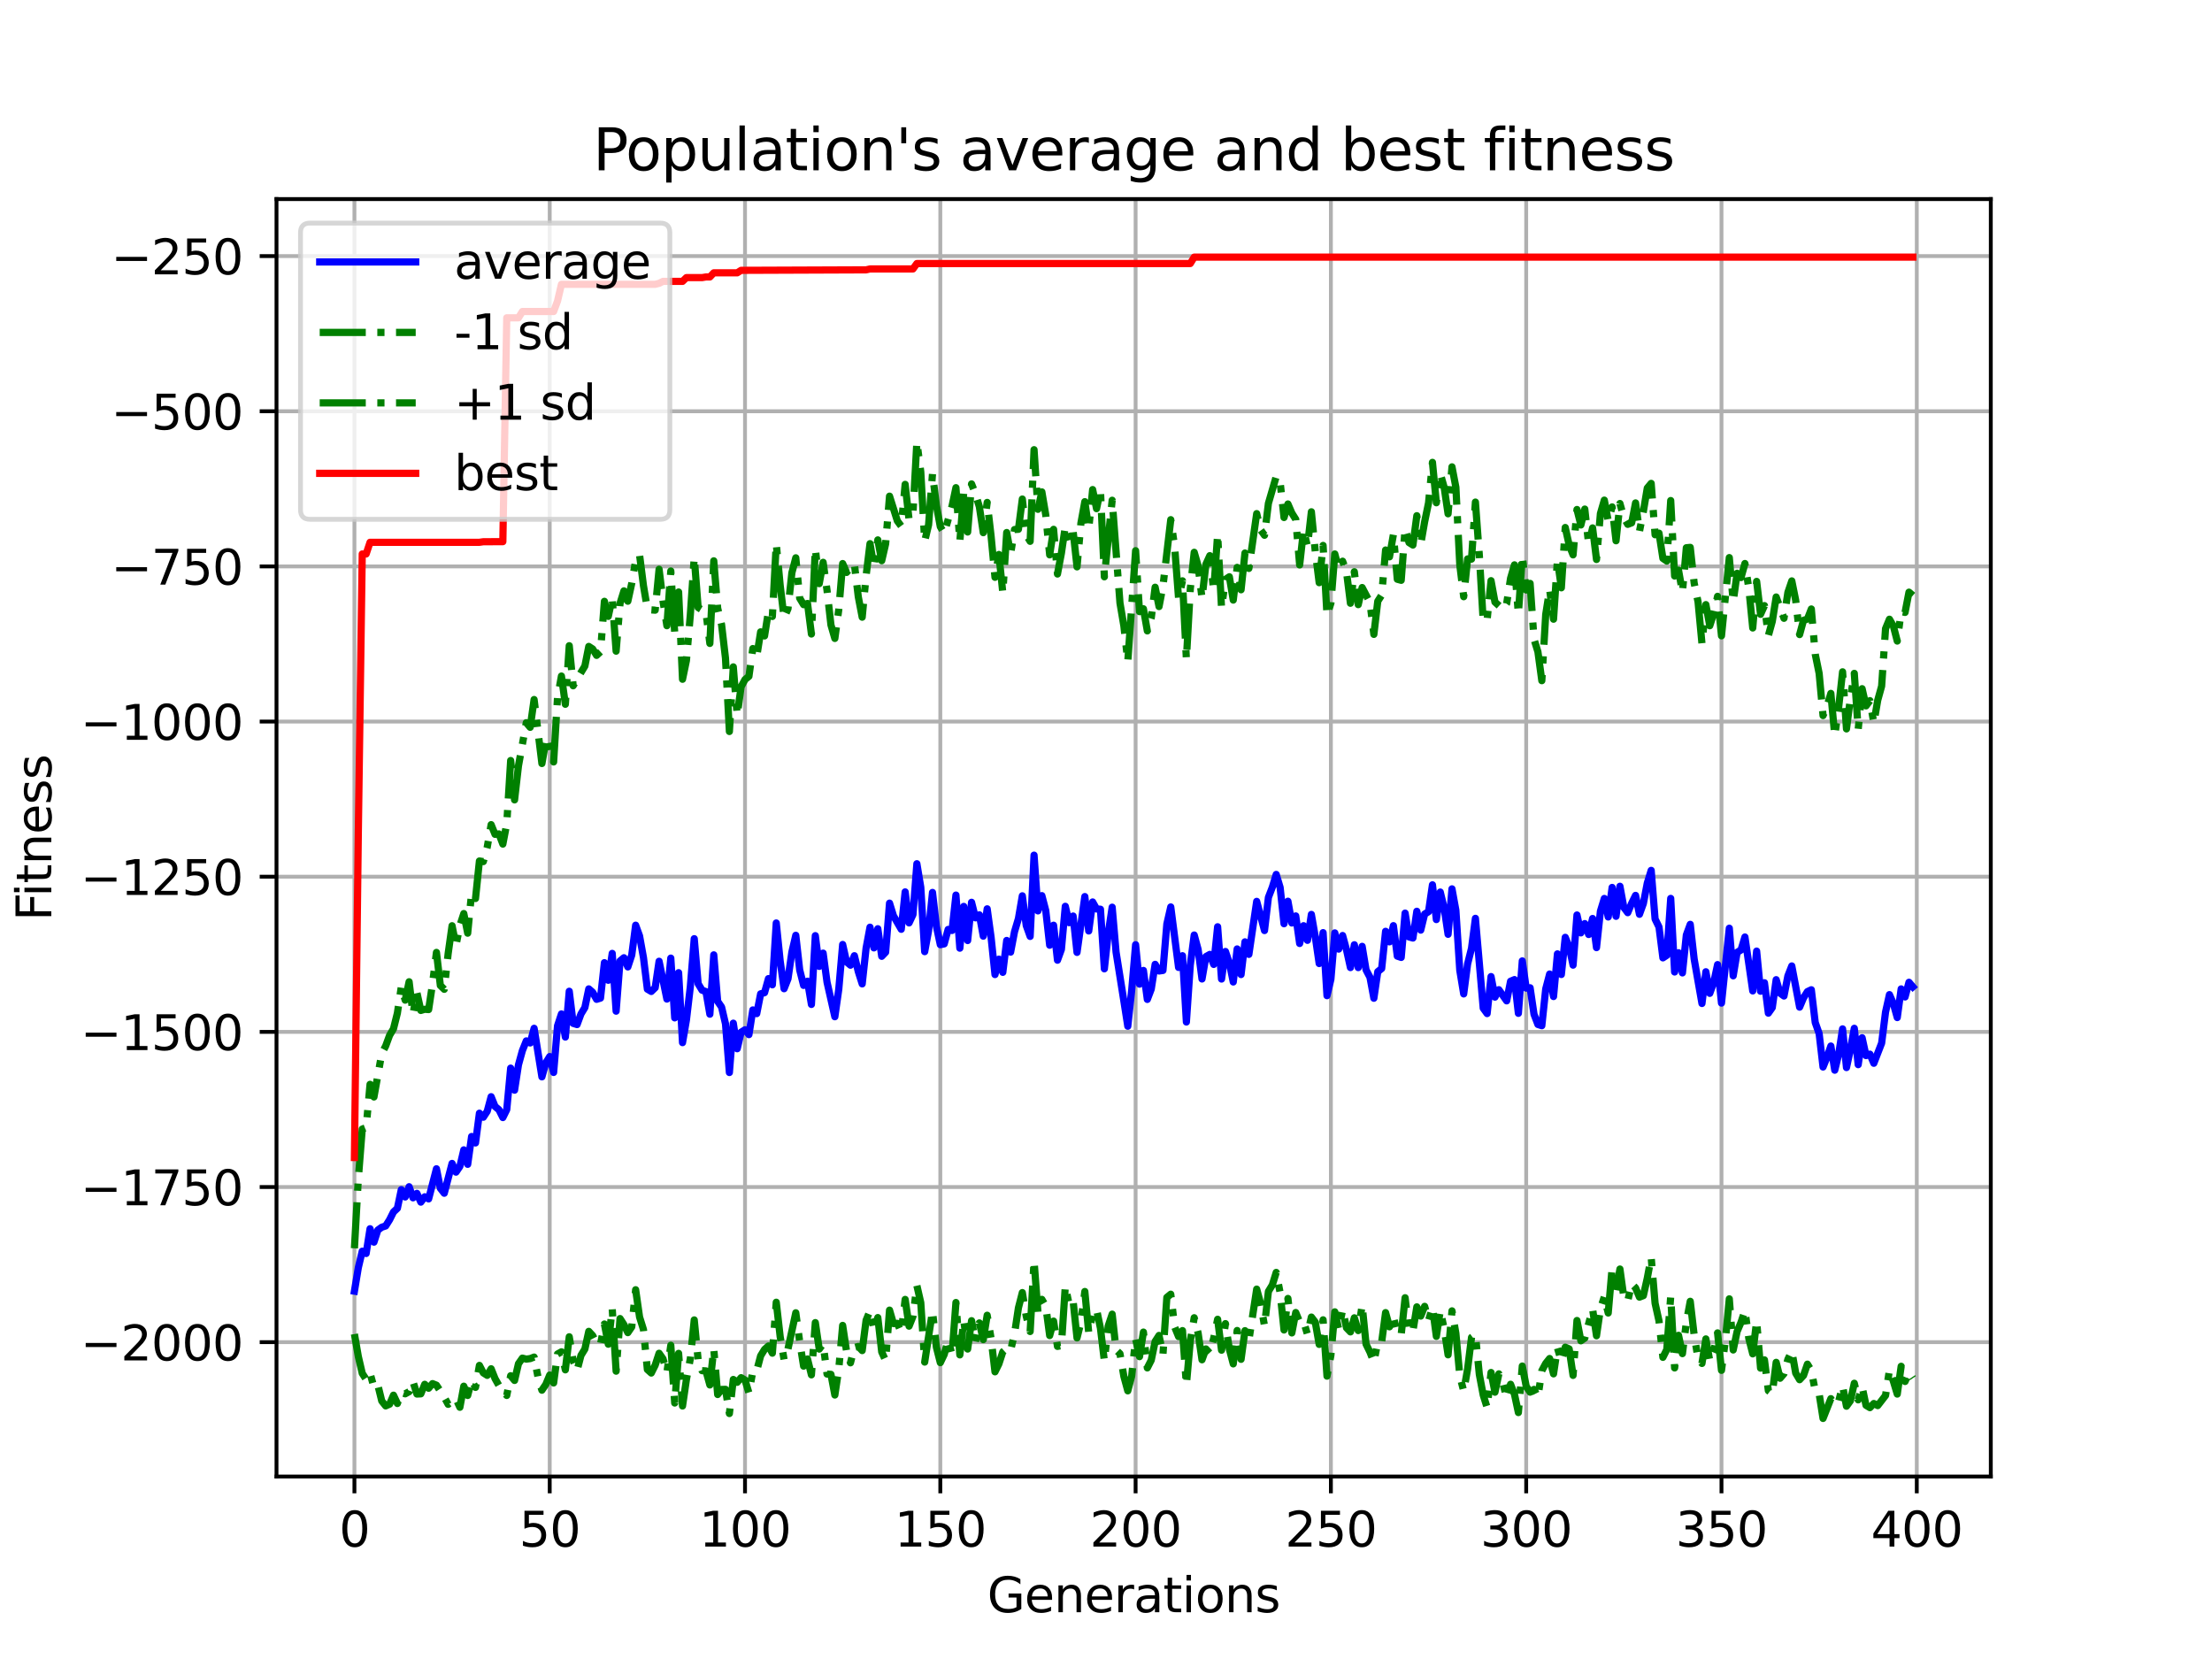 <?xml version="1.0" encoding="utf-8" standalone="no"?>
<!DOCTYPE svg PUBLIC "-//W3C//DTD SVG 1.1//EN"
  "http://www.w3.org/Graphics/SVG/1.1/DTD/svg11.dtd">
<svg xmlns:xlink="http://www.w3.org/1999/xlink" width="460.8pt" height="345.6pt" viewBox="0 0 460.8 345.6" xmlns="http://www.w3.org/2000/svg" version="1.1">
 <defs>
  <style type="text/css">*{stroke-linejoin: round; stroke-linecap: butt}</style>
 </defs>
 <g id="figure_1">
  <g id="patch_1">
   <path d="M 0 345.6 
L 460.8 345.6 
L 460.8 0 
L 0 0 
z
" style="fill: #ffffff"/>
  </g>
  <g id="axes_1">
   <g id="patch_2">
    <path d="M 57.6 307.584 
L 414.72 307.584 
L 414.72 41.472 
L 57.6 41.472 
z
" style="fill: #ffffff"/>
   </g>
   <g id="matplotlib.axis_1">
    <g id="xtick_1">
     <g id="line2d_1">
      <path d="M 73.833 307.584 
L 73.833 41.472 
" clip-path="url(#pc4bf089190)" style="fill: none; stroke: #b0b0b0; stroke-width: 0.8; stroke-linecap: square"/>
     </g>
     <g id="line2d_2">
      <defs>
       <path id="mc714716390" d="M 0 0 
L 0 3.5 
" style="stroke: #000000; stroke-width: 0.8"/>
      </defs>
      <g>
       <use xlink:href="#mc714716390" x="73.833" y="307.584" style="stroke: #000000; stroke-width: 0.8"/>
      </g>
     </g>
     <g id="text_1">
      <!-- 0 -->
      <g transform="translate(70.651 322.182) scale(0.1 -0.1)">
       <defs>
        <path id="DejaVuSans-30" d="M 2034 4250 
Q 1547 4250 1301 3770 
Q 1056 3291 1056 2328 
Q 1056 1369 1301 889 
Q 1547 409 2034 409 
Q 2525 409 2770 889 
Q 3016 1369 3016 2328 
Q 3016 3291 2770 3770 
Q 2525 4250 2034 4250 
z
M 2034 4750 
Q 2819 4750 3233 4129 
Q 3647 3509 3647 2328 
Q 3647 1150 3233 529 
Q 2819 -91 2034 -91 
Q 1250 -91 836 529 
Q 422 1150 422 2328 
Q 422 3509 836 4129 
Q 1250 4750 2034 4750 
z
" transform="scale(0.016)"/>
       </defs>
       <use xlink:href="#DejaVuSans-30"/>
      </g>
     </g>
    </g>
    <g id="xtick_2">
     <g id="line2d_3">
      <path d="M 114.516 307.584 
L 114.516 41.472 
" clip-path="url(#pc4bf089190)" style="fill: none; stroke: #b0b0b0; stroke-width: 0.8; stroke-linecap: square"/>
     </g>
     <g id="line2d_4">
      <g>
       <use xlink:href="#mc714716390" x="114.516" y="307.584" style="stroke: #000000; stroke-width: 0.8"/>
      </g>
     </g>
     <g id="text_2">
      <!-- 50 -->
      <g transform="translate(108.154 322.182) scale(0.1 -0.1)">
       <defs>
        <path id="DejaVuSans-35" d="M 691 4666 
L 3169 4666 
L 3169 4134 
L 1269 4134 
L 1269 2991 
Q 1406 3038 1543 3061 
Q 1681 3084 1819 3084 
Q 2600 3084 3056 2656 
Q 3513 2228 3513 1497 
Q 3513 744 3044 326 
Q 2575 -91 1722 -91 
Q 1428 -91 1123 -41 
Q 819 9 494 109 
L 494 744 
Q 775 591 1075 516 
Q 1375 441 1709 441 
Q 2250 441 2565 725 
Q 2881 1009 2881 1497 
Q 2881 1984 2565 2268 
Q 2250 2553 1709 2553 
Q 1456 2553 1204 2497 
Q 953 2441 691 2322 
L 691 4666 
z
" transform="scale(0.016)"/>
       </defs>
       <use xlink:href="#DejaVuSans-35"/>
       <use xlink:href="#DejaVuSans-30" x="63.623"/>
      </g>
     </g>
    </g>
    <g id="xtick_3">
     <g id="line2d_5">
      <path d="M 155.2 307.584 
L 155.2 41.472 
" clip-path="url(#pc4bf089190)" style="fill: none; stroke: #b0b0b0; stroke-width: 0.8; stroke-linecap: square"/>
     </g>
     <g id="line2d_6">
      <g>
       <use xlink:href="#mc714716390" x="155.2" y="307.584" style="stroke: #000000; stroke-width: 0.8"/>
      </g>
     </g>
     <g id="text_3">
      <!-- 100 -->
      <g transform="translate(145.656 322.182) scale(0.1 -0.1)">
       <defs>
        <path id="DejaVuSans-31" d="M 794 531 
L 1825 531 
L 1825 4091 
L 703 3866 
L 703 4441 
L 1819 4666 
L 2450 4666 
L 2450 531 
L 3481 531 
L 3481 0 
L 794 0 
L 794 531 
z
" transform="scale(0.016)"/>
       </defs>
       <use xlink:href="#DejaVuSans-31"/>
       <use xlink:href="#DejaVuSans-30" x="63.623"/>
       <use xlink:href="#DejaVuSans-30" x="127.246"/>
      </g>
     </g>
    </g>
    <g id="xtick_4">
     <g id="line2d_7">
      <path d="M 195.883 307.584 
L 195.883 41.472 
" clip-path="url(#pc4bf089190)" style="fill: none; stroke: #b0b0b0; stroke-width: 0.8; stroke-linecap: square"/>
     </g>
     <g id="line2d_8">
      <g>
       <use xlink:href="#mc714716390" x="195.883" y="307.584" style="stroke: #000000; stroke-width: 0.8"/>
      </g>
     </g>
     <g id="text_4">
      <!-- 150 -->
      <g transform="translate(186.34 322.182) scale(0.1 -0.1)">
       <use xlink:href="#DejaVuSans-31"/>
       <use xlink:href="#DejaVuSans-35" x="63.623"/>
       <use xlink:href="#DejaVuSans-30" x="127.246"/>
      </g>
     </g>
    </g>
    <g id="xtick_5">
     <g id="line2d_9">
      <path d="M 236.567 307.584 
L 236.567 41.472 
" clip-path="url(#pc4bf089190)" style="fill: none; stroke: #b0b0b0; stroke-width: 0.8; stroke-linecap: square"/>
     </g>
     <g id="line2d_10">
      <g>
       <use xlink:href="#mc714716390" x="236.567" y="307.584" style="stroke: #000000; stroke-width: 0.8"/>
      </g>
     </g>
     <g id="text_5">
      <!-- 200 -->
      <g transform="translate(227.023 322.182) scale(0.1 -0.1)">
       <defs>
        <path id="DejaVuSans-32" d="M 1228 531 
L 3431 531 
L 3431 0 
L 469 0 
L 469 531 
Q 828 903 1448 1529 
Q 2069 2156 2228 2338 
Q 2531 2678 2651 2914 
Q 2772 3150 2772 3378 
Q 2772 3750 2511 3984 
Q 2250 4219 1831 4219 
Q 1534 4219 1204 4116 
Q 875 4013 500 3803 
L 500 4441 
Q 881 4594 1212 4672 
Q 1544 4750 1819 4750 
Q 2544 4750 2975 4387 
Q 3406 4025 3406 3419 
Q 3406 3131 3298 2873 
Q 3191 2616 2906 2266 
Q 2828 2175 2409 1742 
Q 1991 1309 1228 531 
z
" transform="scale(0.016)"/>
       </defs>
       <use xlink:href="#DejaVuSans-32"/>
       <use xlink:href="#DejaVuSans-30" x="63.623"/>
       <use xlink:href="#DejaVuSans-30" x="127.246"/>
      </g>
     </g>
    </g>
    <g id="xtick_6">
     <g id="line2d_11">
      <path d="M 277.25 307.584 
L 277.25 41.472 
" clip-path="url(#pc4bf089190)" style="fill: none; stroke: #b0b0b0; stroke-width: 0.8; stroke-linecap: square"/>
     </g>
     <g id="line2d_12">
      <g>
       <use xlink:href="#mc714716390" x="277.25" y="307.584" style="stroke: #000000; stroke-width: 0.8"/>
      </g>
     </g>
     <g id="text_6">
      <!-- 250 -->
      <g transform="translate(267.707 322.182) scale(0.1 -0.1)">
       <use xlink:href="#DejaVuSans-32"/>
       <use xlink:href="#DejaVuSans-35" x="63.623"/>
       <use xlink:href="#DejaVuSans-30" x="127.246"/>
      </g>
     </g>
    </g>
    <g id="xtick_7">
     <g id="line2d_13">
      <path d="M 317.934 307.584 
L 317.934 41.472 
" clip-path="url(#pc4bf089190)" style="fill: none; stroke: #b0b0b0; stroke-width: 0.8; stroke-linecap: square"/>
     </g>
     <g id="line2d_14">
      <g>
       <use xlink:href="#mc714716390" x="317.934" y="307.584" style="stroke: #000000; stroke-width: 0.8"/>
      </g>
     </g>
     <g id="text_7">
      <!-- 300 -->
      <g transform="translate(308.39 322.182) scale(0.1 -0.1)">
       <defs>
        <path id="DejaVuSans-33" d="M 2597 2516 
Q 3050 2419 3304 2112 
Q 3559 1806 3559 1356 
Q 3559 666 3084 287 
Q 2609 -91 1734 -91 
Q 1441 -91 1130 -33 
Q 819 25 488 141 
L 488 750 
Q 750 597 1062 519 
Q 1375 441 1716 441 
Q 2309 441 2620 675 
Q 2931 909 2931 1356 
Q 2931 1769 2642 2001 
Q 2353 2234 1838 2234 
L 1294 2234 
L 1294 2753 
L 1863 2753 
Q 2328 2753 2575 2939 
Q 2822 3125 2822 3475 
Q 2822 3834 2567 4026 
Q 2313 4219 1838 4219 
Q 1578 4219 1281 4162 
Q 984 4106 628 3988 
L 628 4550 
Q 988 4650 1302 4700 
Q 1616 4750 1894 4750 
Q 2613 4750 3031 4423 
Q 3450 4097 3450 3541 
Q 3450 3153 3228 2886 
Q 3006 2619 2597 2516 
z
" transform="scale(0.016)"/>
       </defs>
       <use xlink:href="#DejaVuSans-33"/>
       <use xlink:href="#DejaVuSans-30" x="63.623"/>
       <use xlink:href="#DejaVuSans-30" x="127.246"/>
      </g>
     </g>
    </g>
    <g id="xtick_8">
     <g id="line2d_15">
      <path d="M 358.617 307.584 
L 358.617 41.472 
" clip-path="url(#pc4bf089190)" style="fill: none; stroke: #b0b0b0; stroke-width: 0.8; stroke-linecap: square"/>
     </g>
     <g id="line2d_16">
      <g>
       <use xlink:href="#mc714716390" x="358.617" y="307.584" style="stroke: #000000; stroke-width: 0.8"/>
      </g>
     </g>
     <g id="text_8">
      <!-- 350 -->
      <g transform="translate(349.074 322.182) scale(0.1 -0.1)">
       <use xlink:href="#DejaVuSans-33"/>
       <use xlink:href="#DejaVuSans-35" x="63.623"/>
       <use xlink:href="#DejaVuSans-30" x="127.246"/>
      </g>
     </g>
    </g>
    <g id="xtick_9">
     <g id="line2d_17">
      <path d="M 399.301 307.584 
L 399.301 41.472 
" clip-path="url(#pc4bf089190)" style="fill: none; stroke: #b0b0b0; stroke-width: 0.8; stroke-linecap: square"/>
     </g>
     <g id="line2d_18">
      <g>
       <use xlink:href="#mc714716390" x="399.301" y="307.584" style="stroke: #000000; stroke-width: 0.8"/>
      </g>
     </g>
     <g id="text_9">
      <!-- 400 -->
      <g transform="translate(389.757 322.182) scale(0.1 -0.1)">
       <defs>
        <path id="DejaVuSans-34" d="M 2419 4116 
L 825 1625 
L 2419 1625 
L 2419 4116 
z
M 2253 4666 
L 3047 4666 
L 3047 1625 
L 3713 1625 
L 3713 1100 
L 3047 1100 
L 3047 0 
L 2419 0 
L 2419 1100 
L 313 1100 
L 313 1709 
L 2253 4666 
z
" transform="scale(0.016)"/>
       </defs>
       <use xlink:href="#DejaVuSans-34"/>
       <use xlink:href="#DejaVuSans-30" x="63.623"/>
       <use xlink:href="#DejaVuSans-30" x="127.246"/>
      </g>
     </g>
    </g>
    <g id="text_10">
     <!-- Generations -->
     <g transform="translate(205.662 335.861) scale(0.1 -0.1)">
      <defs>
       <path id="DejaVuSans-47" d="M 3809 666 
L 3809 1919 
L 2778 1919 
L 2778 2438 
L 4434 2438 
L 4434 434 
Q 4069 175 3628 42 
Q 3188 -91 2688 -91 
Q 1594 -91 976 548 
Q 359 1188 359 2328 
Q 359 3472 976 4111 
Q 1594 4750 2688 4750 
Q 3144 4750 3555 4637 
Q 3966 4525 4313 4306 
L 4313 3634 
Q 3963 3931 3569 4081 
Q 3175 4231 2741 4231 
Q 1884 4231 1454 3753 
Q 1025 3275 1025 2328 
Q 1025 1384 1454 906 
Q 1884 428 2741 428 
Q 3075 428 3337 486 
Q 3600 544 3809 666 
z
" transform="scale(0.016)"/>
       <path id="DejaVuSans-65" d="M 3597 1894 
L 3597 1613 
L 953 1613 
Q 991 1019 1311 708 
Q 1631 397 2203 397 
Q 2534 397 2845 478 
Q 3156 559 3463 722 
L 3463 178 
Q 3153 47 2828 -22 
Q 2503 -91 2169 -91 
Q 1331 -91 842 396 
Q 353 884 353 1716 
Q 353 2575 817 3079 
Q 1281 3584 2069 3584 
Q 2775 3584 3186 3129 
Q 3597 2675 3597 1894 
z
M 3022 2063 
Q 3016 2534 2758 2815 
Q 2500 3097 2075 3097 
Q 1594 3097 1305 2825 
Q 1016 2553 972 2059 
L 3022 2063 
z
" transform="scale(0.016)"/>
       <path id="DejaVuSans-6e" d="M 3513 2113 
L 3513 0 
L 2938 0 
L 2938 2094 
Q 2938 2591 2744 2837 
Q 2550 3084 2163 3084 
Q 1697 3084 1428 2787 
Q 1159 2491 1159 1978 
L 1159 0 
L 581 0 
L 581 3500 
L 1159 3500 
L 1159 2956 
Q 1366 3272 1645 3428 
Q 1925 3584 2291 3584 
Q 2894 3584 3203 3211 
Q 3513 2838 3513 2113 
z
" transform="scale(0.016)"/>
       <path id="DejaVuSans-72" d="M 2631 2963 
Q 2534 3019 2420 3045 
Q 2306 3072 2169 3072 
Q 1681 3072 1420 2755 
Q 1159 2438 1159 1844 
L 1159 0 
L 581 0 
L 581 3500 
L 1159 3500 
L 1159 2956 
Q 1341 3275 1631 3429 
Q 1922 3584 2338 3584 
Q 2397 3584 2469 3576 
Q 2541 3569 2628 3553 
L 2631 2963 
z
" transform="scale(0.016)"/>
       <path id="DejaVuSans-61" d="M 2194 1759 
Q 1497 1759 1228 1600 
Q 959 1441 959 1056 
Q 959 750 1161 570 
Q 1363 391 1709 391 
Q 2188 391 2477 730 
Q 2766 1069 2766 1631 
L 2766 1759 
L 2194 1759 
z
M 3341 1997 
L 3341 0 
L 2766 0 
L 2766 531 
Q 2569 213 2275 61 
Q 1981 -91 1556 -91 
Q 1019 -91 701 211 
Q 384 513 384 1019 
Q 384 1609 779 1909 
Q 1175 2209 1959 2209 
L 2766 2209 
L 2766 2266 
Q 2766 2663 2505 2880 
Q 2244 3097 1772 3097 
Q 1472 3097 1187 3025 
Q 903 2953 641 2809 
L 641 3341 
Q 956 3463 1253 3523 
Q 1550 3584 1831 3584 
Q 2591 3584 2966 3190 
Q 3341 2797 3341 1997 
z
" transform="scale(0.016)"/>
       <path id="DejaVuSans-74" d="M 1172 4494 
L 1172 3500 
L 2356 3500 
L 2356 3053 
L 1172 3053 
L 1172 1153 
Q 1172 725 1289 603 
Q 1406 481 1766 481 
L 2356 481 
L 2356 0 
L 1766 0 
Q 1100 0 847 248 
Q 594 497 594 1153 
L 594 3053 
L 172 3053 
L 172 3500 
L 594 3500 
L 594 4494 
L 1172 4494 
z
" transform="scale(0.016)"/>
       <path id="DejaVuSans-69" d="M 603 3500 
L 1178 3500 
L 1178 0 
L 603 0 
L 603 3500 
z
M 603 4863 
L 1178 4863 
L 1178 4134 
L 603 4134 
L 603 4863 
z
" transform="scale(0.016)"/>
       <path id="DejaVuSans-6f" d="M 1959 3097 
Q 1497 3097 1228 2736 
Q 959 2375 959 1747 
Q 959 1119 1226 758 
Q 1494 397 1959 397 
Q 2419 397 2687 759 
Q 2956 1122 2956 1747 
Q 2956 2369 2687 2733 
Q 2419 3097 1959 3097 
z
M 1959 3584 
Q 2709 3584 3137 3096 
Q 3566 2609 3566 1747 
Q 3566 888 3137 398 
Q 2709 -91 1959 -91 
Q 1206 -91 779 398 
Q 353 888 353 1747 
Q 353 2609 779 3096 
Q 1206 3584 1959 3584 
z
" transform="scale(0.016)"/>
       <path id="DejaVuSans-73" d="M 2834 3397 
L 2834 2853 
Q 2591 2978 2328 3040 
Q 2066 3103 1784 3103 
Q 1356 3103 1142 2972 
Q 928 2841 928 2578 
Q 928 2378 1081 2264 
Q 1234 2150 1697 2047 
L 1894 2003 
Q 2506 1872 2764 1633 
Q 3022 1394 3022 966 
Q 3022 478 2636 193 
Q 2250 -91 1575 -91 
Q 1294 -91 989 -36 
Q 684 19 347 128 
L 347 722 
Q 666 556 975 473 
Q 1284 391 1588 391 
Q 1994 391 2212 530 
Q 2431 669 2431 922 
Q 2431 1156 2273 1281 
Q 2116 1406 1581 1522 
L 1381 1569 
Q 847 1681 609 1914 
Q 372 2147 372 2553 
Q 372 3047 722 3315 
Q 1072 3584 1716 3584 
Q 2034 3584 2315 3537 
Q 2597 3491 2834 3397 
z
" transform="scale(0.016)"/>
      </defs>
      <use xlink:href="#DejaVuSans-47"/>
      <use xlink:href="#DejaVuSans-65" x="77.49"/>
      <use xlink:href="#DejaVuSans-6e" x="139.014"/>
      <use xlink:href="#DejaVuSans-65" x="202.393"/>
      <use xlink:href="#DejaVuSans-72" x="263.916"/>
      <use xlink:href="#DejaVuSans-61" x="305.029"/>
      <use xlink:href="#DejaVuSans-74" x="366.309"/>
      <use xlink:href="#DejaVuSans-69" x="405.518"/>
      <use xlink:href="#DejaVuSans-6f" x="433.301"/>
      <use xlink:href="#DejaVuSans-6e" x="494.482"/>
      <use xlink:href="#DejaVuSans-73" x="557.861"/>
     </g>
    </g>
   </g>
   <g id="matplotlib.axis_2">
    <g id="ytick_1">
     <g id="line2d_19">
      <path d="M 57.6 279.599 
L 414.72 279.599 
" clip-path="url(#pc4bf089190)" style="fill: none; stroke: #b0b0b0; stroke-width: 0.8; stroke-linecap: square"/>
     </g>
     <g id="line2d_20">
      <defs>
       <path id="mff4c5fd355" d="M 0 0 
L -3.5 0 
" style="stroke: #000000; stroke-width: 0.8"/>
      </defs>
      <g>
       <use xlink:href="#mff4c5fd355" x="57.6" y="279.599" style="stroke: #000000; stroke-width: 0.8"/>
      </g>
     </g>
     <g id="text_11">
      <!-- −2000 -->
      <g transform="translate(16.77 283.398) scale(0.1 -0.1)">
       <defs>
        <path id="DejaVuSans-2212" d="M 678 2272 
L 4684 2272 
L 4684 1741 
L 678 1741 
L 678 2272 
z
" transform="scale(0.016)"/>
       </defs>
       <use xlink:href="#DejaVuSans-2212"/>
       <use xlink:href="#DejaVuSans-32" x="83.789"/>
       <use xlink:href="#DejaVuSans-30" x="147.412"/>
       <use xlink:href="#DejaVuSans-30" x="211.035"/>
       <use xlink:href="#DejaVuSans-30" x="274.658"/>
      </g>
     </g>
    </g>
    <g id="ytick_2">
     <g id="line2d_21">
      <path d="M 57.6 247.277 
L 414.72 247.277 
" clip-path="url(#pc4bf089190)" style="fill: none; stroke: #b0b0b0; stroke-width: 0.8; stroke-linecap: square"/>
     </g>
     <g id="line2d_22">
      <g>
       <use xlink:href="#mff4c5fd355" x="57.6" y="247.277" style="stroke: #000000; stroke-width: 0.8"/>
      </g>
     </g>
     <g id="text_12">
      <!-- −1750 -->
      <g transform="translate(16.77 251.076) scale(0.1 -0.1)">
       <defs>
        <path id="DejaVuSans-37" d="M 525 4666 
L 3525 4666 
L 3525 4397 
L 1831 0 
L 1172 0 
L 2766 4134 
L 525 4134 
L 525 4666 
z
" transform="scale(0.016)"/>
       </defs>
       <use xlink:href="#DejaVuSans-2212"/>
       <use xlink:href="#DejaVuSans-31" x="83.789"/>
       <use xlink:href="#DejaVuSans-37" x="147.412"/>
       <use xlink:href="#DejaVuSans-35" x="211.035"/>
       <use xlink:href="#DejaVuSans-30" x="274.658"/>
      </g>
     </g>
    </g>
    <g id="ytick_3">
     <g id="line2d_23">
      <path d="M 57.6 214.956 
L 414.72 214.956 
" clip-path="url(#pc4bf089190)" style="fill: none; stroke: #b0b0b0; stroke-width: 0.8; stroke-linecap: square"/>
     </g>
     <g id="line2d_24">
      <g>
       <use xlink:href="#mff4c5fd355" x="57.6" y="214.956" style="stroke: #000000; stroke-width: 0.8"/>
      </g>
     </g>
     <g id="text_13">
      <!-- −1500 -->
      <g transform="translate(16.77 218.755) scale(0.1 -0.1)">
       <use xlink:href="#DejaVuSans-2212"/>
       <use xlink:href="#DejaVuSans-31" x="83.789"/>
       <use xlink:href="#DejaVuSans-35" x="147.412"/>
       <use xlink:href="#DejaVuSans-30" x="211.035"/>
       <use xlink:href="#DejaVuSans-30" x="274.658"/>
      </g>
     </g>
    </g>
    <g id="ytick_4">
     <g id="line2d_25">
      <path d="M 57.6 182.635 
L 414.72 182.635 
" clip-path="url(#pc4bf089190)" style="fill: none; stroke: #b0b0b0; stroke-width: 0.8; stroke-linecap: square"/>
     </g>
     <g id="line2d_26">
      <g>
       <use xlink:href="#mff4c5fd355" x="57.6" y="182.635" style="stroke: #000000; stroke-width: 0.8"/>
      </g>
     </g>
     <g id="text_14">
      <!-- −1250 -->
      <g transform="translate(16.77 186.434) scale(0.1 -0.1)">
       <use xlink:href="#DejaVuSans-2212"/>
       <use xlink:href="#DejaVuSans-31" x="83.789"/>
       <use xlink:href="#DejaVuSans-32" x="147.412"/>
       <use xlink:href="#DejaVuSans-35" x="211.035"/>
       <use xlink:href="#DejaVuSans-30" x="274.658"/>
      </g>
     </g>
    </g>
    <g id="ytick_5">
     <g id="line2d_27">
      <path d="M 57.6 150.313 
L 414.72 150.313 
" clip-path="url(#pc4bf089190)" style="fill: none; stroke: #b0b0b0; stroke-width: 0.8; stroke-linecap: square"/>
     </g>
     <g id="line2d_28">
      <g>
       <use xlink:href="#mff4c5fd355" x="57.6" y="150.313" style="stroke: #000000; stroke-width: 0.8"/>
      </g>
     </g>
     <g id="text_15">
      <!-- −1000 -->
      <g transform="translate(16.77 154.112) scale(0.1 -0.1)">
       <use xlink:href="#DejaVuSans-2212"/>
       <use xlink:href="#DejaVuSans-31" x="83.789"/>
       <use xlink:href="#DejaVuSans-30" x="147.412"/>
       <use xlink:href="#DejaVuSans-30" x="211.035"/>
       <use xlink:href="#DejaVuSans-30" x="274.658"/>
      </g>
     </g>
    </g>
    <g id="ytick_6">
     <g id="line2d_29">
      <path d="M 57.6 117.992 
L 414.72 117.992 
" clip-path="url(#pc4bf089190)" style="fill: none; stroke: #b0b0b0; stroke-width: 0.8; stroke-linecap: square"/>
     </g>
     <g id="line2d_30">
      <g>
       <use xlink:href="#mff4c5fd355" x="57.6" y="117.992" style="stroke: #000000; stroke-width: 0.8"/>
      </g>
     </g>
     <g id="text_16">
      <!-- −750 -->
      <g transform="translate(23.133 121.791) scale(0.1 -0.1)">
       <use xlink:href="#DejaVuSans-2212"/>
       <use xlink:href="#DejaVuSans-37" x="83.789"/>
       <use xlink:href="#DejaVuSans-35" x="147.412"/>
       <use xlink:href="#DejaVuSans-30" x="211.035"/>
      </g>
     </g>
    </g>
    <g id="ytick_7">
     <g id="line2d_31">
      <path d="M 57.6 85.671 
L 414.72 85.671 
" clip-path="url(#pc4bf089190)" style="fill: none; stroke: #b0b0b0; stroke-width: 0.8; stroke-linecap: square"/>
     </g>
     <g id="line2d_32">
      <g>
       <use xlink:href="#mff4c5fd355" x="57.6" y="85.671" style="stroke: #000000; stroke-width: 0.8"/>
      </g>
     </g>
     <g id="text_17">
      <!-- −500 -->
      <g transform="translate(23.133 89.47) scale(0.1 -0.1)">
       <use xlink:href="#DejaVuSans-2212"/>
       <use xlink:href="#DejaVuSans-35" x="83.789"/>
       <use xlink:href="#DejaVuSans-30" x="147.412"/>
       <use xlink:href="#DejaVuSans-30" x="211.035"/>
      </g>
     </g>
    </g>
    <g id="ytick_8">
     <g id="line2d_33">
      <path d="M 57.6 53.349 
L 414.72 53.349 
" clip-path="url(#pc4bf089190)" style="fill: none; stroke: #b0b0b0; stroke-width: 0.8; stroke-linecap: square"/>
     </g>
     <g id="line2d_34">
      <g>
       <use xlink:href="#mff4c5fd355" x="57.6" y="53.349" style="stroke: #000000; stroke-width: 0.8"/>
      </g>
     </g>
     <g id="text_18">
      <!-- −250 -->
      <g transform="translate(23.133 57.148) scale(0.1 -0.1)">
       <use xlink:href="#DejaVuSans-2212"/>
       <use xlink:href="#DejaVuSans-32" x="83.789"/>
       <use xlink:href="#DejaVuSans-35" x="147.412"/>
       <use xlink:href="#DejaVuSans-30" x="211.035"/>
      </g>
     </g>
    </g>
    <g id="text_19">
     <!-- Fitness -->
     <g transform="translate(10.691 191.845) rotate(-90) scale(0.1 -0.1)">
      <defs>
       <path id="DejaVuSans-46" d="M 628 4666 
L 3309 4666 
L 3309 4134 
L 1259 4134 
L 1259 2759 
L 3109 2759 
L 3109 2228 
L 1259 2228 
L 1259 0 
L 628 0 
L 628 4666 
z
" transform="scale(0.016)"/>
      </defs>
      <use xlink:href="#DejaVuSans-46"/>
      <use xlink:href="#DejaVuSans-69" x="50.27"/>
      <use xlink:href="#DejaVuSans-74" x="78.053"/>
      <use xlink:href="#DejaVuSans-6e" x="117.262"/>
      <use xlink:href="#DejaVuSans-65" x="180.641"/>
      <use xlink:href="#DejaVuSans-73" x="242.164"/>
      <use xlink:href="#DejaVuSans-73" x="294.264"/>
     </g>
    </g>
   </g>
   <g id="line2d_35">
    <path d="M 73.833 268.975 
L 74.646 264.073 
L 75.46 260.651 
L 76.274 261.125 
L 77.087 255.969 
L 77.901 258.762 
L 78.715 256.242 
L 79.528 255.656 
L 80.342 255.389 
L 81.156 254.101 
L 81.969 252.476 
L 82.783 251.712 
L 83.597 247.827 
L 84.41 249.353 
L 85.224 247.216 
L 86.038 249.527 
L 86.851 248.601 
L 87.665 250.427 
L 88.479 249.313 
L 89.292 249.755 
L 90.92 243.48 
L 91.733 247.533 
L 92.547 248.572 
L 94.174 242.363 
L 94.988 244.179 
L 95.802 242.985 
L 96.616 239.538 
L 97.429 242.549 
L 98.243 236.755 
L 99.057 238.095 
L 99.87 231.898 
L 100.684 232.739 
L 101.498 231.496 
L 102.311 228.465 
L 103.125 230.497 
L 103.939 231.177 
L 104.752 232.806 
L 105.566 231.152 
L 106.38 222.512 
L 107.193 227.101 
L 108.007 221.816 
L 108.821 218.873 
L 109.634 216.839 
L 110.448 217.267 
L 111.262 214.215 
L 112.889 224.327 
L 113.703 221.42 
L 114.516 220.101 
L 115.33 223.409 
L 116.144 213.687 
L 116.957 211.221 
L 117.771 216.037 
L 118.585 206.496 
L 119.398 213.187 
L 120.212 213.44 
L 121.026 211.226 
L 121.839 209.893 
L 122.653 206.003 
L 123.467 206.711 
L 124.28 208.176 
L 125.094 207.923 
L 125.908 200.541 
L 126.721 204.209 
L 127.535 198.611 
L 128.349 210.644 
L 129.162 200.191 
L 129.976 199.516 
L 130.79 201.428 
L 131.603 198.966 
L 132.417 192.735 
L 133.231 194.976 
L 134.044 199.479 
L 134.858 206.056 
L 135.672 206.539 
L 136.485 205.752 
L 137.299 200.249 
L 138.926 208.125 
L 139.74 199.595 
L 140.554 212.04 
L 141.367 202.627 
L 142.181 217.199 
L 142.995 212.47 
L 143.808 205.555 
L 144.622 195.544 
L 145.436 204.928 
L 146.249 206.272 
L 147.063 206.572 
L 147.877 211.276 
L 148.69 198.914 
L 149.504 208.602 
L 150.318 209.793 
L 151.131 213.264 
L 151.945 223.424 
L 152.759 213.147 
L 153.572 218.468 
L 154.386 215.03 
L 155.2 214.521 
L 156.013 215.529 
L 156.827 210.389 
L 157.641 211.156 
L 158.454 207.034 
L 159.268 206.795 
L 160.082 203.863 
L 160.895 205.155 
L 161.709 192.274 
L 162.523 200.185 
L 163.336 205.968 
L 164.15 203.912 
L 164.964 198.32 
L 165.777 194.839 
L 166.591 202.054 
L 167.405 205.276 
L 168.219 204.408 
L 169.032 209.242 
L 169.846 194.914 
L 170.66 201.313 
L 171.473 198.552 
L 172.287 204.615 
L 173.914 211.804 
L 174.728 206.111 
L 175.542 196.754 
L 176.355 200.382 
L 177.169 201.069 
L 177.983 199.093 
L 178.796 202.4 
L 179.61 204.961 
L 180.424 197.492 
L 181.237 193.154 
L 182.051 197.461 
L 182.865 193.473 
L 183.678 199.215 
L 184.492 198.367 
L 185.306 188.141 
L 186.119 190.773 
L 187.747 193.588 
L 188.56 185.798 
L 189.374 192.257 
L 190.188 190.526 
L 191.001 179.929 
L 191.815 184.839 
L 192.629 198.244 
L 193.442 193.865 
L 194.256 185.909 
L 195.07 192.984 
L 195.883 196.794 
L 196.697 196.626 
L 197.511 193.62 
L 198.324 193.835 
L 199.138 186.463 
L 199.952 197.522 
L 200.765 188.821 
L 201.579 195.93 
L 202.393 187.965 
L 203.206 191.201 
L 204.02 190.578 
L 204.834 195.017 
L 205.647 189.325 
L 206.461 195.257 
L 207.275 203.019 
L 208.088 199.813 
L 208.902 202.554 
L 209.716 195.913 
L 210.529 198.346 
L 211.343 194.086 
L 212.157 191.353 
L 212.97 186.614 
L 213.784 192.801 
L 214.598 195.072 
L 215.411 178.146 
L 216.225 189.754 
L 217.039 186.576 
L 217.852 189.693 
L 218.666 196.903 
L 219.48 192.74 
L 220.293 200.026 
L 221.107 197.782 
L 221.921 188.801 
L 222.734 192.213 
L 223.548 190.826 
L 224.362 198.4 
L 225.989 186.772 
L 226.803 193.937 
L 227.616 187.897 
L 228.43 189.354 
L 229.244 189.407 
L 230.057 201.823 
L 230.871 194.39 
L 231.685 188.988 
L 232.498 198.348 
L 234.126 208.577 
L 234.939 213.782 
L 235.753 206.274 
L 236.567 196.802 
L 237.381 205.014 
L 238.194 202.16 
L 239.008 208.194 
L 239.822 206.058 
L 240.635 200.891 
L 241.449 202.275 
L 242.263 202.161 
L 243.076 192.477 
L 243.89 188.932 
L 245.517 201.535 
L 246.331 199.092 
L 247.145 212.904 
L 247.958 201.025 
L 248.772 194.781 
L 249.586 197.771 
L 250.399 203.938 
L 251.213 199.276 
L 252.027 198.822 
L 252.84 200.907 
L 253.654 193.061 
L 254.468 203.953 
L 255.281 198.213 
L 256.095 200.597 
L 256.909 204.565 
L 257.722 197.682 
L 258.536 203.017 
L 259.35 196.203 
L 260.163 198.814 
L 261.791 187.772 
L 263.418 193.849 
L 264.232 186.946 
L 265.045 184.831 
L 265.859 182.16 
L 266.673 184.874 
L 267.486 192.432 
L 268.3 187.743 
L 269.114 192.277 
L 269.927 190.802 
L 270.741 196.544 
L 271.555 192.84 
L 272.368 195.887 
L 273.182 190.491 
L 273.996 195.159 
L 274.809 200.723 
L 275.623 194.285 
L 276.437 207.415 
L 277.25 203.995 
L 278.064 194.339 
L 278.878 197.715 
L 279.691 194.887 
L 280.505 197.878 
L 281.319 201.564 
L 282.132 196.812 
L 282.946 201.57 
L 283.76 197.144 
L 284.573 202.036 
L 285.387 203.584 
L 286.201 207.952 
L 287.014 202.421 
L 287.828 201.761 
L 288.642 194.009 
L 289.455 196.201 
L 290.269 192.832 
L 291.083 199.179 
L 291.896 199.449 
L 292.71 190.218 
L 293.524 195.184 
L 294.337 195.407 
L 295.151 189.836 
L 295.965 193.762 
L 296.778 190.415 
L 297.592 189.918 
L 298.406 184.326 
L 299.219 191.561 
L 300.033 185.833 
L 300.847 189.169 
L 301.66 194.633 
L 302.474 185.166 
L 303.288 189.645 
L 304.101 202.142 
L 304.915 207.052 
L 305.729 200.805 
L 306.543 197.543 
L 307.356 191.307 
L 308.984 210.03 
L 309.797 211.146 
L 310.611 203.44 
L 311.425 207.718 
L 312.238 206.174 
L 313.866 208.498 
L 314.679 204.414 
L 315.493 204.067 
L 316.307 211.093 
L 317.12 200.175 
L 317.934 205.846 
L 318.748 205.771 
L 319.561 211.29 
L 320.375 213.414 
L 321.189 213.672 
L 322.002 206.016 
L 322.816 202.909 
L 323.63 207.596 
L 324.443 198.71 
L 325.257 203.007 
L 326.071 195.266 
L 326.884 197.268 
L 327.698 201.054 
L 328.512 190.61 
L 329.325 194.337 
L 330.139 192.401 
L 330.953 194.676 
L 331.766 191.339 
L 332.58 197.407 
L 333.394 189.829 
L 334.207 187.167 
L 335.021 191.023 
L 335.835 184.868 
L 336.648 190.883 
L 337.462 184.627 
L 338.276 189.04 
L 339.089 190.126 
L 339.903 188.173 
L 340.717 186.526 
L 341.53 190.464 
L 342.344 188.215 
L 343.158 183.97 
L 343.971 181.313 
L 344.785 191.449 
L 345.599 193.115 
L 346.412 199.539 
L 347.226 199.006 
L 348.04 187.155 
L 348.853 202.48 
L 349.667 198.472 
L 350.481 202.672 
L 351.294 194.781 
L 352.108 192.557 
L 352.922 199.776 
L 354.549 209.042 
L 355.363 202.436 
L 356.176 206.933 
L 356.99 204.694 
L 357.804 200.944 
L 358.617 208.961 
L 360.245 193.366 
L 361.058 203.281 
L 361.872 198.398 
L 362.686 197.89 
L 363.499 195.195 
L 365.127 206.426 
L 365.94 198.133 
L 366.754 206.491 
L 367.568 204.725 
L 368.381 211.057 
L 369.195 209.901 
L 370.009 204.085 
L 370.822 206.902 
L 371.636 207.486 
L 372.45 203.294 
L 373.263 201.225 
L 374.891 209.806 
L 375.704 207.879 
L 376.518 206.572 
L 377.332 206.186 
L 378.146 213.012 
L 378.959 215.308 
L 379.773 222.278 
L 380.587 220.284 
L 381.4 217.907 
L 382.214 222.939 
L 383.028 219.63 
L 383.841 214.338 
L 384.655 222.391 
L 385.469 218.655 
L 386.282 214.215 
L 387.096 221.785 
L 387.91 216.18 
L 388.723 219.898 
L 389.537 219.6 
L 390.351 221.5 
L 391.978 217.304 
L 392.792 210.835 
L 393.605 207.199 
L 394.419 209.061 
L 395.233 211.978 
L 396.046 206.01 
L 396.86 207.683 
L 397.674 204.628 
L 398.487 205.579 
L 398.487 205.579 
" clip-path="url(#pc4bf089190)" style="fill: none; stroke: #0000ff; stroke-width: 1.5; stroke-linecap: square"/>
   </g>
   <g id="line2d_36">
    <path d="M 73.833 277.91 
L 74.646 282.587 
L 75.46 286.093 
L 76.274 287.355 
L 77.087 286.051 
L 77.901 289.004 
L 78.715 288.537 
L 79.528 291.851 
L 80.342 292.873 
L 81.156 292.516 
L 81.969 290.639 
L 82.783 292.373 
L 83.597 290.081 
L 84.41 290.356 
L 85.224 289.915 
L 86.038 287.84 
L 86.851 290.401 
L 87.665 290.362 
L 88.479 288.376 
L 89.292 289.197 
L 90.106 288.232 
L 90.92 288.557 
L 92.547 291.053 
L 93.361 292.548 
L 94.174 291.877 
L 94.988 291.39 
L 95.802 293.163 
L 96.616 288.769 
L 97.429 290.7 
L 98.243 287.558 
L 99.057 289.015 
L 99.87 284.437 
L 100.684 285.993 
L 101.498 286.514 
L 102.311 285.141 
L 103.125 287.187 
L 103.939 288.636 
L 104.752 289.771 
L 105.566 290.696 
L 106.38 286.593 
L 107.193 287.572 
L 108.007 284.087 
L 108.821 282.922 
L 109.634 283.129 
L 110.448 283.02 
L 111.262 282.704 
L 112.075 286.861 
L 112.889 289.602 
L 113.703 288.406 
L 114.516 286.45 
L 115.33 288.092 
L 116.144 282.06 
L 116.957 281.609 
L 117.771 285.362 
L 118.585 278.476 
L 119.398 283.516 
L 120.212 285.498 
L 121.026 282.357 
L 121.839 281.032 
L 122.653 277.343 
L 123.467 278.229 
L 124.28 279.826 
L 125.094 280.072 
L 125.908 275.816 
L 126.721 280.021 
L 127.535 272.602 
L 128.349 285.639 
L 129.162 274.68 
L 129.976 275.945 
L 130.79 277.611 
L 131.603 276.411 
L 132.417 268.676 
L 133.231 274.357 
L 134.044 276.959 
L 134.858 285.297 
L 135.672 286.029 
L 136.485 284.394 
L 137.299 281.91 
L 138.113 283.064 
L 138.926 285.904 
L 139.74 280.244 
L 140.554 292.272 
L 141.367 281.93 
L 142.181 292.894 
L 142.995 287.355 
L 143.808 283.032 
L 144.622 274.964 
L 145.436 283.295 
L 146.249 285.536 
L 147.063 285.584 
L 147.877 288.514 
L 148.69 280.997 
L 149.504 290.501 
L 150.318 289.452 
L 151.131 289.424 
L 151.945 294.465 
L 152.759 287.368 
L 153.572 287.962 
L 154.386 286.996 
L 155.2 287.483 
L 156.013 290.161 
L 156.827 285.673 
L 157.641 285.538 
L 158.454 282.442 
L 159.268 281.112 
L 160.082 280.388 
L 160.895 281.889 
L 161.709 271.279 
L 162.523 278.445 
L 163.336 283.217 
L 164.15 281.012 
L 165.777 273.477 
L 166.591 279.501 
L 167.405 284.59 
L 168.219 283.102 
L 169.032 286.408 
L 169.846 275.523 
L 170.66 281.042 
L 171.473 279.961 
L 172.287 286.242 
L 173.101 286.303 
L 173.914 290.608 
L 174.728 285.214 
L 175.542 276.108 
L 176.355 281.516 
L 177.169 283.901 
L 177.983 280.702 
L 178.796 280.484 
L 179.61 281.35 
L 180.424 275.036 
L 181.237 273.058 
L 182.051 276.917 
L 182.865 274.474 
L 183.678 281.624 
L 184.492 283.442 
L 185.306 272.923 
L 186.119 275.724 
L 186.933 275.681 
L 187.747 277.565 
L 188.56 270.693 
L 189.374 276.262 
L 190.188 274.234 
L 191.001 267.803 
L 191.815 271.371 
L 192.629 283.747 
L 194.256 273.114 
L 195.07 280.662 
L 195.883 283.865 
L 196.697 282.162 
L 197.511 279.116 
L 198.324 282.224 
L 199.138 271.335 
L 199.952 282.25 
L 200.765 275.087 
L 201.579 281.031 
L 202.393 275.122 
L 203.206 279.515 
L 204.02 275.589 
L 204.834 279.067 
L 205.647 273.988 
L 206.461 278.837 
L 207.275 285.774 
L 208.088 284.119 
L 208.902 281.619 
L 209.716 280.893 
L 210.529 281.311 
L 211.343 277.861 
L 212.157 272.446 
L 212.97 269.269 
L 213.784 274.17 
L 214.598 277.376 
L 215.411 262.613 
L 216.225 273.408 
L 217.039 270.681 
L 217.852 272.109 
L 218.666 278.218 
L 219.48 275.211 
L 220.293 280.476 
L 221.107 280.32 
L 221.921 267.934 
L 222.734 271.832 
L 223.548 271.011 
L 224.362 278.713 
L 225.175 275.435 
L 225.989 269.041 
L 226.803 277.66 
L 227.616 273.806 
L 228.43 272.747 
L 229.244 276.695 
L 230.057 283.486 
L 230.871 276.194 
L 231.685 273.762 
L 232.498 281.213 
L 233.312 282.004 
L 234.126 286.739 
L 234.939 289.737 
L 235.753 286.644 
L 236.567 278.886 
L 237.381 282.616 
L 238.194 277.5 
L 239.008 284.959 
L 239.822 283.361 
L 240.635 279.452 
L 241.449 278.193 
L 242.263 282.196 
L 243.076 270.271 
L 243.89 269.606 
L 244.704 276.435 
L 245.517 278.437 
L 246.331 277.187 
L 247.145 288.494 
L 247.958 279.34 
L 248.772 274.507 
L 249.586 277.683 
L 250.399 283.266 
L 251.213 281.007 
L 252.027 281.888 
L 252.84 278.745 
L 253.654 274.83 
L 254.468 281.269 
L 255.281 275.735 
L 256.095 281.044 
L 256.909 284.123 
L 257.722 277.167 
L 258.536 283.173 
L 259.35 277.203 
L 260.163 279.215 
L 261.791 268.548 
L 262.604 271.525 
L 263.418 276.193 
L 264.232 269.027 
L 265.045 267.692 
L 265.859 265.067 
L 266.673 269.313 
L 267.486 277.057 
L 268.3 270.495 
L 269.114 277.671 
L 269.927 273.422 
L 270.741 275.398 
L 271.555 275.293 
L 272.368 277.957 
L 273.182 274.369 
L 273.996 275.432 
L 274.809 280.063 
L 275.623 274.945 
L 276.437 286.675 
L 277.25 282.328 
L 278.064 273.279 
L 278.878 276.934 
L 279.691 272.863 
L 280.505 276.618 
L 281.319 277.46 
L 282.132 274.524 
L 282.946 277.18 
L 283.76 271.891 
L 284.573 280.005 
L 285.387 281.668 
L 286.201 283.752 
L 287.014 279.591 
L 287.828 279.55 
L 288.642 273.442 
L 289.455 276.401 
L 290.269 274.318 
L 291.083 277.69 
L 291.896 278.008 
L 292.71 270.341 
L 293.524 277.34 
L 294.337 277.275 
L 295.151 272.244 
L 295.965 274.166 
L 296.778 272.136 
L 297.592 275.066 
L 298.406 272.335 
L 299.219 278.388 
L 300.033 273.019 
L 300.847 276.811 
L 301.66 282.234 
L 302.474 273.078 
L 303.288 277.772 
L 304.101 286.615 
L 304.915 289.799 
L 305.729 285.181 
L 306.543 278.611 
L 307.356 278.022 
L 308.17 286.314 
L 308.984 290.632 
L 309.797 293.223 
L 310.611 285.916 
L 311.425 290.02 
L 312.238 286.202 
L 313.052 287.965 
L 313.866 291.273 
L 314.679 288.367 
L 315.493 290.462 
L 316.307 294.262 
L 317.12 284.574 
L 317.934 288.782 
L 318.748 290.01 
L 319.561 289.438 
L 320.375 291.047 
L 321.189 285.546 
L 322.002 284.028 
L 322.816 283.003 
L 323.63 286.199 
L 324.443 280.791 
L 325.257 283.562 
L 326.071 280.644 
L 326.884 281.005 
L 327.698 286.519 
L 328.512 275.083 
L 329.325 279.311 
L 330.139 278.753 
L 331.766 272.705 
L 332.58 278.263 
L 333.394 272.669 
L 334.207 270.15 
L 335.021 273.522 
L 335.835 264.14 
L 336.648 269.113 
L 337.462 264.363 
L 338.276 270.276 
L 339.089 271.023 
L 339.903 267.426 
L 340.717 268.284 
L 341.53 270.216 
L 342.344 269.903 
L 343.158 266.266 
L 343.971 261.93 
L 344.785 271.497 
L 345.599 275.167 
L 346.412 282.758 
L 347.226 281.132 
L 348.04 270.039 
L 348.853 284.966 
L 349.667 278.169 
L 350.481 281.983 
L 351.294 275.456 
L 352.108 271.085 
L 352.922 278.109 
L 353.735 282.995 
L 354.549 284.028 
L 355.363 278.92 
L 356.176 283.518 
L 356.99 281.559 
L 357.804 277.664 
L 358.617 285.469 
L 359.431 279.151 
L 360.245 270.573 
L 361.058 281.223 
L 361.872 277.369 
L 362.686 275.458 
L 363.499 273.002 
L 364.313 278.834 
L 365.127 282.034 
L 365.94 275.152 
L 366.754 285.007 
L 367.568 283.289 
L 368.381 289.705 
L 369.195 290.341 
L 370.009 283.801 
L 370.822 287.116 
L 371.636 286.169 
L 372.45 283.179 
L 373.263 281.438 
L 374.077 286.047 
L 374.891 287.418 
L 375.704 286.537 
L 376.518 284.176 
L 377.332 285.51 
L 378.146 289.746 
L 378.959 290.336 
L 379.773 295.488 
L 381.4 291.367 
L 382.214 292.61 
L 383.028 291.931 
L 383.841 288.725 
L 384.655 292.939 
L 385.469 291.818 
L 386.282 288.157 
L 387.096 291.615 
L 387.91 288.895 
L 388.723 292.749 
L 389.537 293.24 
L 390.351 292.374 
L 391.164 292.809 
L 392.792 290.708 
L 393.605 285.404 
L 394.419 287.717 
L 395.233 290.412 
L 396.046 284.621 
L 396.86 287.789 
L 397.674 285.896 
L 398.487 287.1 
L 398.487 287.1 
" clip-path="url(#pc4bf089190)" style="fill: none; stroke-dasharray: 9.6,2.4,1.5,2.4; stroke-dashoffset: 0; stroke: #008000; stroke-width: 1.5"/>
   </g>
   <g id="line2d_37">
    <path d="M 73.833 260.04 
L 74.646 245.559 
L 75.46 235.209 
L 76.274 234.896 
L 77.087 225.886 
L 77.901 228.519 
L 79.528 219.461 
L 80.342 217.904 
L 81.156 215.685 
L 81.969 214.312 
L 82.783 211.051 
L 83.597 205.573 
L 84.41 208.35 
L 85.224 204.517 
L 86.038 211.213 
L 86.851 206.801 
L 87.665 210.493 
L 88.479 210.25 
L 89.292 210.312 
L 90.106 204.914 
L 90.92 198.403 
L 91.733 205.297 
L 92.547 206.09 
L 93.361 198.625 
L 94.174 192.848 
L 94.988 196.968 
L 95.802 192.806 
L 96.616 190.308 
L 97.429 194.397 
L 98.243 185.952 
L 99.057 187.176 
L 99.87 179.358 
L 100.684 179.485 
L 101.498 176.479 
L 102.311 171.789 
L 103.125 173.807 
L 103.939 173.719 
L 104.752 175.84 
L 105.566 171.608 
L 106.38 158.431 
L 107.193 166.63 
L 108.007 159.545 
L 109.634 150.55 
L 110.448 151.513 
L 111.262 145.725 
L 112.889 159.053 
L 113.703 154.433 
L 114.516 153.751 
L 115.33 158.726 
L 116.144 145.313 
L 116.957 140.832 
L 117.771 146.712 
L 118.585 134.515 
L 119.398 142.859 
L 121.026 140.095 
L 121.839 138.753 
L 122.653 134.662 
L 123.467 135.193 
L 124.28 136.526 
L 125.094 135.773 
L 125.908 125.266 
L 126.721 128.397 
L 127.535 124.62 
L 128.349 135.648 
L 129.162 125.702 
L 129.976 123.086 
L 130.79 125.246 
L 131.603 121.52 
L 132.417 116.795 
L 133.231 115.596 
L 134.044 121.999 
L 134.858 126.816 
L 135.672 127.05 
L 136.485 127.109 
L 137.299 118.589 
L 138.113 125.201 
L 138.926 130.347 
L 139.74 118.947 
L 140.554 131.807 
L 141.367 123.323 
L 142.181 141.504 
L 142.995 137.584 
L 143.808 128.078 
L 144.622 116.124 
L 145.436 126.562 
L 147.063 127.561 
L 147.877 134.038 
L 148.69 116.832 
L 149.504 126.703 
L 150.318 130.135 
L 151.131 137.104 
L 151.945 152.383 
L 152.759 138.925 
L 153.572 148.974 
L 154.386 143.064 
L 155.2 141.558 
L 156.013 140.897 
L 156.827 135.105 
L 157.641 136.773 
L 158.454 131.627 
L 159.268 132.479 
L 160.082 127.338 
L 160.895 128.421 
L 161.709 113.27 
L 162.523 121.925 
L 163.336 128.72 
L 164.15 126.812 
L 164.964 119.316 
L 165.777 116.201 
L 166.591 124.608 
L 167.405 125.963 
L 168.219 125.714 
L 169.032 132.076 
L 169.846 114.305 
L 170.66 121.585 
L 171.473 117.143 
L 172.287 122.987 
L 173.101 130.189 
L 173.914 133 
L 174.728 127.008 
L 175.542 117.4 
L 176.355 119.248 
L 177.169 118.237 
L 177.983 117.484 
L 178.796 124.316 
L 179.61 128.571 
L 180.424 119.947 
L 181.237 113.251 
L 182.051 118.006 
L 182.865 112.472 
L 183.678 116.807 
L 184.492 113.292 
L 185.306 103.358 
L 186.933 108.513 
L 187.747 109.611 
L 188.56 100.903 
L 189.374 108.252 
L 190.188 106.818 
L 191.001 92.056 
L 191.815 98.307 
L 192.629 112.741 
L 193.442 109.336 
L 194.256 98.705 
L 195.07 105.306 
L 195.883 109.724 
L 196.697 111.089 
L 198.324 105.446 
L 199.138 101.591 
L 199.952 112.794 
L 200.765 102.555 
L 201.579 110.828 
L 202.393 100.808 
L 203.206 102.886 
L 204.02 105.567 
L 204.834 110.966 
L 205.647 104.661 
L 206.461 111.677 
L 207.275 120.265 
L 208.088 115.507 
L 208.902 123.49 
L 209.716 110.932 
L 210.529 115.381 
L 211.343 110.311 
L 212.157 110.259 
L 212.97 103.959 
L 213.784 111.432 
L 214.598 112.767 
L 215.411 93.678 
L 216.225 106.1 
L 217.039 102.471 
L 217.852 107.276 
L 218.666 115.589 
L 219.48 110.269 
L 220.293 119.577 
L 221.107 115.245 
L 221.921 109.668 
L 222.734 112.593 
L 223.548 110.64 
L 224.362 118.087 
L 225.175 108.973 
L 225.989 104.503 
L 226.803 110.214 
L 227.616 101.989 
L 228.43 105.962 
L 229.244 102.118 
L 230.057 120.16 
L 231.685 104.213 
L 233.312 125.62 
L 234.126 130.415 
L 234.939 137.826 
L 236.567 114.718 
L 237.381 127.412 
L 238.194 126.82 
L 239.008 131.429 
L 239.822 128.755 
L 240.635 122.331 
L 241.449 126.358 
L 242.263 122.126 
L 243.89 108.258 
L 244.704 113.944 
L 245.517 124.634 
L 246.331 120.996 
L 247.145 137.314 
L 247.958 122.711 
L 248.772 115.054 
L 249.586 117.86 
L 250.399 124.61 
L 251.213 117.545 
L 252.027 115.755 
L 252.84 123.07 
L 253.654 111.292 
L 254.468 126.636 
L 255.281 120.692 
L 256.095 120.15 
L 256.909 125.007 
L 257.722 118.197 
L 258.536 122.86 
L 259.35 115.202 
L 260.163 118.414 
L 261.791 106.996 
L 262.604 110.382 
L 263.418 111.504 
L 264.232 104.865 
L 265.859 99.253 
L 266.673 100.435 
L 267.486 107.807 
L 268.3 104.991 
L 269.114 106.883 
L 269.927 108.182 
L 270.741 117.689 
L 271.555 110.388 
L 272.368 113.818 
L 273.182 106.614 
L 273.996 114.886 
L 274.809 121.384 
L 275.623 113.625 
L 276.437 128.155 
L 277.25 125.662 
L 278.064 115.4 
L 278.878 118.496 
L 279.691 116.91 
L 280.505 119.139 
L 281.319 125.667 
L 282.132 119.1 
L 282.946 125.96 
L 283.76 122.396 
L 285.387 125.5 
L 286.201 132.152 
L 287.014 125.25 
L 287.828 123.973 
L 288.642 114.576 
L 289.455 116 
L 290.269 111.347 
L 291.083 120.668 
L 291.896 120.89 
L 292.71 110.095 
L 293.524 113.028 
L 294.337 113.54 
L 295.151 107.428 
L 295.965 113.358 
L 296.778 108.694 
L 297.592 104.769 
L 298.406 96.317 
L 299.219 104.734 
L 300.033 98.646 
L 300.847 101.526 
L 301.66 107.033 
L 302.474 97.253 
L 303.288 101.519 
L 304.101 117.668 
L 304.915 124.305 
L 305.729 116.428 
L 306.543 116.476 
L 307.356 104.592 
L 308.17 115.663 
L 308.984 129.428 
L 309.797 129.069 
L 310.611 120.965 
L 311.425 125.416 
L 313.052 126.894 
L 313.866 125.724 
L 314.679 120.46 
L 315.493 117.671 
L 316.307 127.924 
L 317.12 115.776 
L 317.934 122.91 
L 318.748 121.532 
L 319.561 133.142 
L 320.375 135.78 
L 321.189 141.799 
L 322.002 128.004 
L 322.816 122.816 
L 323.63 128.993 
L 324.443 116.629 
L 325.257 122.452 
L 326.071 109.888 
L 326.884 113.531 
L 327.698 115.588 
L 328.512 106.136 
L 329.325 109.363 
L 330.139 106.049 
L 330.953 113.425 
L 331.766 109.972 
L 332.58 116.551 
L 333.394 106.99 
L 334.207 104.183 
L 335.021 108.524 
L 335.835 105.596 
L 336.648 112.653 
L 337.462 104.891 
L 338.276 107.805 
L 339.089 109.23 
L 339.903 108.919 
L 340.717 104.767 
L 341.53 110.711 
L 342.344 106.526 
L 343.158 101.675 
L 343.971 100.697 
L 344.785 111.4 
L 345.599 111.063 
L 346.412 116.32 
L 347.226 116.881 
L 348.04 104.271 
L 348.853 119.993 
L 349.667 118.775 
L 350.481 123.361 
L 351.294 114.107 
L 352.108 114.028 
L 352.922 121.444 
L 353.735 125.374 
L 354.549 134.057 
L 355.363 125.952 
L 356.176 130.349 
L 356.99 127.828 
L 357.804 124.225 
L 358.617 132.454 
L 360.245 116.158 
L 361.058 125.34 
L 361.872 119.427 
L 362.686 120.321 
L 363.499 117.389 
L 364.313 122.539 
L 365.127 130.818 
L 365.94 121.114 
L 366.754 127.976 
L 367.568 126.161 
L 368.381 132.409 
L 369.195 129.461 
L 370.009 124.368 
L 371.636 128.804 
L 372.45 123.408 
L 373.263 121.012 
L 374.077 125.052 
L 374.891 132.194 
L 375.704 129.221 
L 376.518 128.967 
L 377.332 126.862 
L 378.146 136.278 
L 378.959 140.279 
L 379.773 149.068 
L 380.587 147.186 
L 381.4 144.446 
L 382.214 153.268 
L 383.028 147.329 
L 383.841 139.951 
L 384.655 151.842 
L 385.469 145.492 
L 386.282 140.273 
L 387.096 151.955 
L 387.91 143.465 
L 388.723 147.047 
L 389.537 145.959 
L 390.351 150.626 
L 391.164 145.877 
L 391.978 142.933 
L 392.792 130.961 
L 393.605 128.994 
L 394.419 130.405 
L 395.233 133.544 
L 396.046 127.4 
L 396.86 127.576 
L 397.674 123.36 
L 398.487 124.058 
L 398.487 124.058 
" clip-path="url(#pc4bf089190)" style="fill: none; stroke-dasharray: 9.6,2.4,1.5,2.4; stroke-dashoffset: 0; stroke: #008000; stroke-width: 1.5"/>
   </g>
   <g id="line2d_38">
    <path d="M 73.833 241.136 
L 74.646 173.311 
L 75.46 115.404 
L 76.274 115.404 
L 77.087 112.971 
L 99.87 112.971 
L 100.684 112.854 
L 104.752 112.838 
L 105.566 66.203 
L 108.007 66.203 
L 108.821 64.895 
L 115.33 64.895 
L 116.144 62.712 
L 116.957 59.228 
L 136.485 59.228 
L 137.299 59.023 
L 138.113 58.619 
L 142.181 58.619 
L 142.995 57.832 
L 146.249 57.832 
L 147.063 57.696 
L 147.877 57.696 
L 148.69 56.836 
L 153.572 56.836 
L 154.386 56.315 
L 180.424 56.213 
L 181.237 56.027 
L 190.188 56.027 
L 191.001 54.897 
L 247.958 54.897 
L 248.772 53.568 
L 398.487 53.568 
L 398.487 53.568 
" clip-path="url(#pc4bf089190)" style="fill: none; stroke: #ff0000; stroke-width: 1.5; stroke-linecap: square"/>
   </g>
   <g id="patch_3">
    <path d="M 57.6 307.584 
L 57.6 41.472 
" style="fill: none; stroke: #000000; stroke-width: 0.8; stroke-linejoin: miter; stroke-linecap: square"/>
   </g>
   <g id="patch_4">
    <path d="M 414.72 307.584 
L 414.72 41.472 
" style="fill: none; stroke: #000000; stroke-width: 0.8; stroke-linejoin: miter; stroke-linecap: square"/>
   </g>
   <g id="patch_5">
    <path d="M 57.6 307.584 
L 414.72 307.584 
" style="fill: none; stroke: #000000; stroke-width: 0.8; stroke-linejoin: miter; stroke-linecap: square"/>
   </g>
   <g id="patch_6">
    <path d="M 57.6 41.472 
L 414.72 41.472 
" style="fill: none; stroke: #000000; stroke-width: 0.8; stroke-linejoin: miter; stroke-linecap: square"/>
   </g>
   <g id="text_20">
    <!-- Population's average and best fitness -->
    <g transform="translate(123.53 35.472) scale(0.12 -0.12)">
     <defs>
      <path id="DejaVuSans-50" d="M 1259 4147 
L 1259 2394 
L 2053 2394 
Q 2494 2394 2734 2622 
Q 2975 2850 2975 3272 
Q 2975 3691 2734 3919 
Q 2494 4147 2053 4147 
L 1259 4147 
z
M 628 4666 
L 2053 4666 
Q 2838 4666 3239 4311 
Q 3641 3956 3641 3272 
Q 3641 2581 3239 2228 
Q 2838 1875 2053 1875 
L 1259 1875 
L 1259 0 
L 628 0 
L 628 4666 
z
" transform="scale(0.016)"/>
      <path id="DejaVuSans-70" d="M 1159 525 
L 1159 -1331 
L 581 -1331 
L 581 3500 
L 1159 3500 
L 1159 2969 
Q 1341 3281 1617 3432 
Q 1894 3584 2278 3584 
Q 2916 3584 3314 3078 
Q 3713 2572 3713 1747 
Q 3713 922 3314 415 
Q 2916 -91 2278 -91 
Q 1894 -91 1617 61 
Q 1341 213 1159 525 
z
M 3116 1747 
Q 3116 2381 2855 2742 
Q 2594 3103 2138 3103 
Q 1681 3103 1420 2742 
Q 1159 2381 1159 1747 
Q 1159 1113 1420 752 
Q 1681 391 2138 391 
Q 2594 391 2855 752 
Q 3116 1113 3116 1747 
z
" transform="scale(0.016)"/>
      <path id="DejaVuSans-75" d="M 544 1381 
L 544 3500 
L 1119 3500 
L 1119 1403 
Q 1119 906 1312 657 
Q 1506 409 1894 409 
Q 2359 409 2629 706 
Q 2900 1003 2900 1516 
L 2900 3500 
L 3475 3500 
L 3475 0 
L 2900 0 
L 2900 538 
Q 2691 219 2414 64 
Q 2138 -91 1772 -91 
Q 1169 -91 856 284 
Q 544 659 544 1381 
z
M 1991 3584 
L 1991 3584 
z
" transform="scale(0.016)"/>
      <path id="DejaVuSans-6c" d="M 603 4863 
L 1178 4863 
L 1178 0 
L 603 0 
L 603 4863 
z
" transform="scale(0.016)"/>
      <path id="DejaVuSans-27" d="M 1147 4666 
L 1147 2931 
L 616 2931 
L 616 4666 
L 1147 4666 
z
" transform="scale(0.016)"/>
      <path id="DejaVuSans-20" transform="scale(0.016)"/>
      <path id="DejaVuSans-76" d="M 191 3500 
L 800 3500 
L 1894 563 
L 2988 3500 
L 3597 3500 
L 2284 0 
L 1503 0 
L 191 3500 
z
" transform="scale(0.016)"/>
      <path id="DejaVuSans-67" d="M 2906 1791 
Q 2906 2416 2648 2759 
Q 2391 3103 1925 3103 
Q 1463 3103 1205 2759 
Q 947 2416 947 1791 
Q 947 1169 1205 825 
Q 1463 481 1925 481 
Q 2391 481 2648 825 
Q 2906 1169 2906 1791 
z
M 3481 434 
Q 3481 -459 3084 -895 
Q 2688 -1331 1869 -1331 
Q 1566 -1331 1297 -1286 
Q 1028 -1241 775 -1147 
L 775 -588 
Q 1028 -725 1275 -790 
Q 1522 -856 1778 -856 
Q 2344 -856 2625 -561 
Q 2906 -266 2906 331 
L 2906 616 
Q 2728 306 2450 153 
Q 2172 0 1784 0 
Q 1141 0 747 490 
Q 353 981 353 1791 
Q 353 2603 747 3093 
Q 1141 3584 1784 3584 
Q 2172 3584 2450 3431 
Q 2728 3278 2906 2969 
L 2906 3500 
L 3481 3500 
L 3481 434 
z
" transform="scale(0.016)"/>
      <path id="DejaVuSans-64" d="M 2906 2969 
L 2906 4863 
L 3481 4863 
L 3481 0 
L 2906 0 
L 2906 525 
Q 2725 213 2448 61 
Q 2172 -91 1784 -91 
Q 1150 -91 751 415 
Q 353 922 353 1747 
Q 353 2572 751 3078 
Q 1150 3584 1784 3584 
Q 2172 3584 2448 3432 
Q 2725 3281 2906 2969 
z
M 947 1747 
Q 947 1113 1208 752 
Q 1469 391 1925 391 
Q 2381 391 2643 752 
Q 2906 1113 2906 1747 
Q 2906 2381 2643 2742 
Q 2381 3103 1925 3103 
Q 1469 3103 1208 2742 
Q 947 2381 947 1747 
z
" transform="scale(0.016)"/>
      <path id="DejaVuSans-62" d="M 3116 1747 
Q 3116 2381 2855 2742 
Q 2594 3103 2138 3103 
Q 1681 3103 1420 2742 
Q 1159 2381 1159 1747 
Q 1159 1113 1420 752 
Q 1681 391 2138 391 
Q 2594 391 2855 752 
Q 3116 1113 3116 1747 
z
M 1159 2969 
Q 1341 3281 1617 3432 
Q 1894 3584 2278 3584 
Q 2916 3584 3314 3078 
Q 3713 2572 3713 1747 
Q 3713 922 3314 415 
Q 2916 -91 2278 -91 
Q 1894 -91 1617 61 
Q 1341 213 1159 525 
L 1159 0 
L 581 0 
L 581 4863 
L 1159 4863 
L 1159 2969 
z
" transform="scale(0.016)"/>
      <path id="DejaVuSans-66" d="M 2375 4863 
L 2375 4384 
L 1825 4384 
Q 1516 4384 1395 4259 
Q 1275 4134 1275 3809 
L 1275 3500 
L 2222 3500 
L 2222 3053 
L 1275 3053 
L 1275 0 
L 697 0 
L 697 3053 
L 147 3053 
L 147 3500 
L 697 3500 
L 697 3744 
Q 697 4328 969 4595 
Q 1241 4863 1831 4863 
L 2375 4863 
z
" transform="scale(0.016)"/>
     </defs>
     <use xlink:href="#DejaVuSans-50"/>
     <use xlink:href="#DejaVuSans-6f" x="56.678"/>
     <use xlink:href="#DejaVuSans-70" x="117.859"/>
     <use xlink:href="#DejaVuSans-75" x="181.336"/>
     <use xlink:href="#DejaVuSans-6c" x="244.715"/>
     <use xlink:href="#DejaVuSans-61" x="272.498"/>
     <use xlink:href="#DejaVuSans-74" x="333.777"/>
     <use xlink:href="#DejaVuSans-69" x="372.986"/>
     <use xlink:href="#DejaVuSans-6f" x="400.77"/>
     <use xlink:href="#DejaVuSans-6e" x="461.951"/>
     <use xlink:href="#DejaVuSans-27" x="525.33"/>
     <use xlink:href="#DejaVuSans-73" x="552.82"/>
     <use xlink:href="#DejaVuSans-20" x="604.92"/>
     <use xlink:href="#DejaVuSans-61" x="636.707"/>
     <use xlink:href="#DejaVuSans-76" x="697.986"/>
     <use xlink:href="#DejaVuSans-65" x="757.166"/>
     <use xlink:href="#DejaVuSans-72" x="818.689"/>
     <use xlink:href="#DejaVuSans-61" x="859.803"/>
     <use xlink:href="#DejaVuSans-67" x="921.082"/>
     <use xlink:href="#DejaVuSans-65" x="984.559"/>
     <use xlink:href="#DejaVuSans-20" x="1046.082"/>
     <use xlink:href="#DejaVuSans-61" x="1077.869"/>
     <use xlink:href="#DejaVuSans-6e" x="1139.148"/>
     <use xlink:href="#DejaVuSans-64" x="1202.527"/>
     <use xlink:href="#DejaVuSans-20" x="1266.004"/>
     <use xlink:href="#DejaVuSans-62" x="1297.791"/>
     <use xlink:href="#DejaVuSans-65" x="1361.268"/>
     <use xlink:href="#DejaVuSans-73" x="1422.791"/>
     <use xlink:href="#DejaVuSans-74" x="1474.891"/>
     <use xlink:href="#DejaVuSans-20" x="1514.1"/>
     <use xlink:href="#DejaVuSans-66" x="1545.887"/>
     <use xlink:href="#DejaVuSans-69" x="1581.092"/>
     <use xlink:href="#DejaVuSans-74" x="1608.875"/>
     <use xlink:href="#DejaVuSans-6e" x="1648.084"/>
     <use xlink:href="#DejaVuSans-65" x="1711.463"/>
     <use xlink:href="#DejaVuSans-73" x="1772.986"/>
     <use xlink:href="#DejaVuSans-73" x="1825.086"/>
    </g>
   </g>
   <g id="legend_1">
    <g id="patch_7">
     <path d="M 64.6 108.184 
L 137.541 108.184 
Q 139.541 108.184 139.541 106.184 
L 139.541 48.472 
Q 139.541 46.472 137.541 46.472 
L 64.6 46.472 
Q 62.6 46.472 62.6 48.472 
L 62.6 106.184 
Q 62.6 108.184 64.6 108.184 
z
" style="fill: #ffffff; opacity: 0.8; stroke: #cccccc; stroke-linejoin: miter"/>
    </g>
    <g id="line2d_39">
     <path d="M 66.6 54.57 
L 76.6 54.57 
L 86.6 54.57 
" style="fill: none; stroke: #0000ff; stroke-width: 1.5; stroke-linecap: square"/>
    </g>
    <g id="text_21">
     <!-- average -->
     <g transform="translate(94.6 58.07) scale(0.1 -0.1)">
      <use xlink:href="#DejaVuSans-61"/>
      <use xlink:href="#DejaVuSans-76" x="61.279"/>
      <use xlink:href="#DejaVuSans-65" x="120.459"/>
      <use xlink:href="#DejaVuSans-72" x="181.982"/>
      <use xlink:href="#DejaVuSans-61" x="223.096"/>
      <use xlink:href="#DejaVuSans-67" x="284.375"/>
      <use xlink:href="#DejaVuSans-65" x="347.852"/>
     </g>
    </g>
    <g id="line2d_40">
     <path d="M 66.6 69.249 
L 76.6 69.249 
L 86.6 69.249 
" style="fill: none; stroke-dasharray: 9.6,2.4,1.5,2.4; stroke-dashoffset: 0; stroke: #008000; stroke-width: 1.5"/>
    </g>
    <g id="text_22">
     <!-- -1 sd -->
     <g transform="translate(94.6 72.749) scale(0.1 -0.1)">
      <defs>
       <path id="DejaVuSans-2d" d="M 313 2009 
L 1997 2009 
L 1997 1497 
L 313 1497 
L 313 2009 
z
" transform="scale(0.016)"/>
      </defs>
      <use xlink:href="#DejaVuSans-2d"/>
      <use xlink:href="#DejaVuSans-31" x="36.084"/>
      <use xlink:href="#DejaVuSans-20" x="99.707"/>
      <use xlink:href="#DejaVuSans-73" x="131.494"/>
      <use xlink:href="#DejaVuSans-64" x="183.594"/>
     </g>
    </g>
    <g id="line2d_41">
     <path d="M 66.6 83.927 
L 76.6 83.927 
L 86.6 83.927 
" style="fill: none; stroke-dasharray: 9.6,2.4,1.5,2.4; stroke-dashoffset: 0; stroke: #008000; stroke-width: 1.5"/>
    </g>
    <g id="text_23">
     <!-- +1 sd -->
     <g transform="translate(94.6 87.427) scale(0.1 -0.1)">
      <defs>
       <path id="DejaVuSans-2b" d="M 2944 4013 
L 2944 2272 
L 4684 2272 
L 4684 1741 
L 2944 1741 
L 2944 0 
L 2419 0 
L 2419 1741 
L 678 1741 
L 678 2272 
L 2419 2272 
L 2419 4013 
L 2944 4013 
z
" transform="scale(0.016)"/>
      </defs>
      <use xlink:href="#DejaVuSans-2b"/>
      <use xlink:href="#DejaVuSans-31" x="83.789"/>
      <use xlink:href="#DejaVuSans-20" x="147.412"/>
      <use xlink:href="#DejaVuSans-73" x="179.199"/>
      <use xlink:href="#DejaVuSans-64" x="231.299"/>
     </g>
    </g>
    <g id="line2d_42">
     <path d="M 66.6 98.605 
L 76.6 98.605 
L 86.6 98.605 
" style="fill: none; stroke: #ff0000; stroke-width: 1.5; stroke-linecap: square"/>
    </g>
    <g id="text_24">
     <!-- best -->
     <g transform="translate(94.6 102.105) scale(0.1 -0.1)">
      <use xlink:href="#DejaVuSans-62"/>
      <use xlink:href="#DejaVuSans-65" x="63.477"/>
      <use xlink:href="#DejaVuSans-73" x="125"/>
      <use xlink:href="#DejaVuSans-74" x="177.1"/>
     </g>
    </g>
   </g>
  </g>
 </g>
 <defs>
  <clipPath id="pc4bf089190">
   <rect x="57.6" y="41.472" width="357.12" height="266.112"/>
  </clipPath>
 </defs>
</svg>
